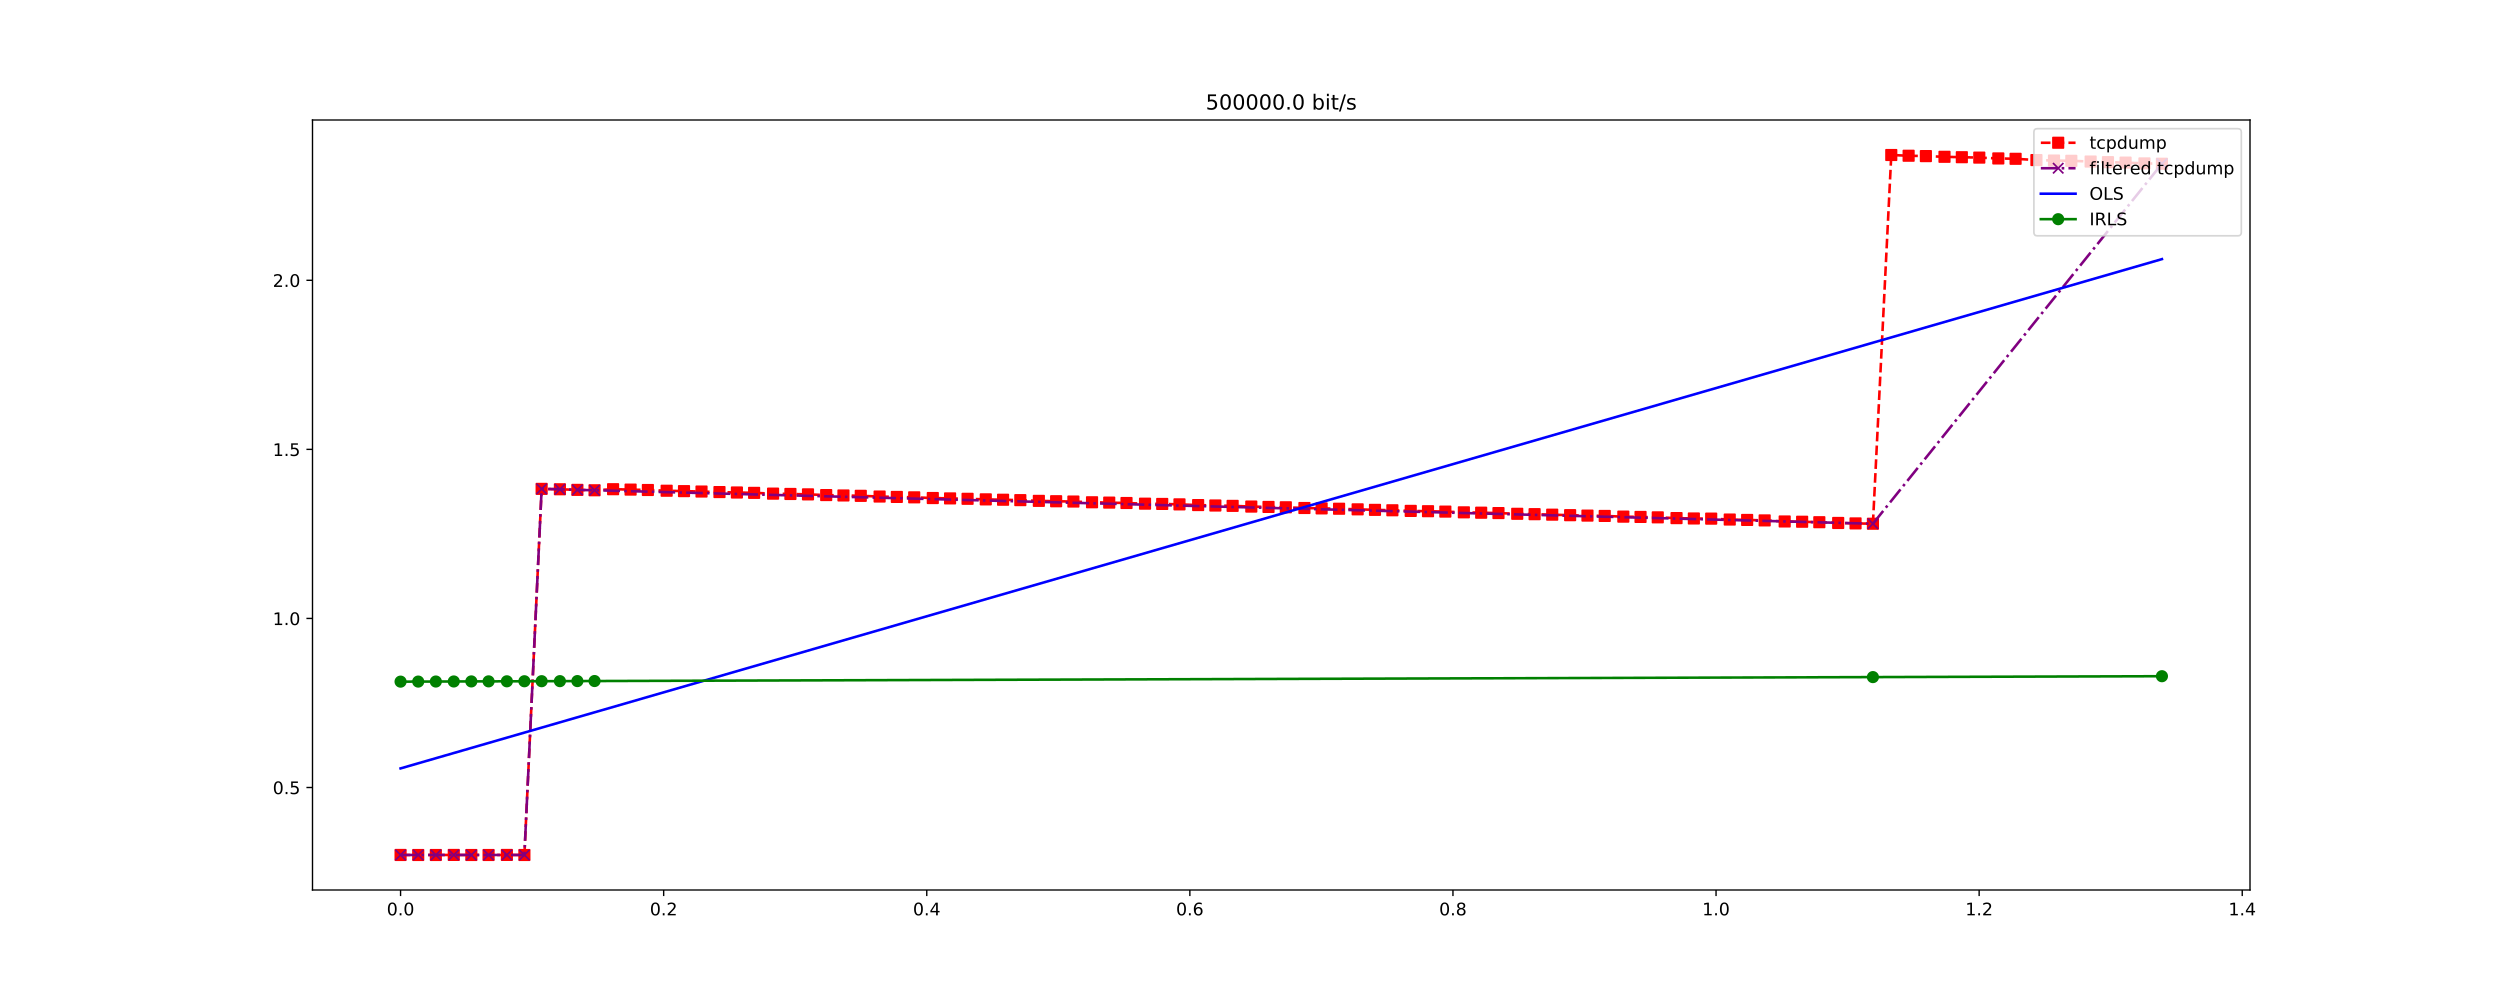 <?xml version="1.0" encoding="utf-8" standalone="no"?>
<!DOCTYPE svg PUBLIC "-//W3C//DTD SVG 1.1//EN"
  "http://www.w3.org/Graphics/SVG/1.1/DTD/svg11.dtd">
<!-- Created with matplotlib (http://matplotlib.org/) -->
<svg height="576pt" version="1.1" viewBox="0 0 1440 576" width="1440pt" xmlns="http://www.w3.org/2000/svg" xmlns:xlink="http://www.w3.org/1999/xlink">
 <defs>
  <style type="text/css">
*{stroke-linecap:butt;stroke-linejoin:round;}
  </style>
 </defs>
 <g id="figure_1">
  <g id="patch_1">
   <path d="M 0 576 
L 1440 576 
L 1440 0 
L 0 0 
z
" style="fill:#ffffff;"/>
  </g>
  <g id="axes_1">
   <g id="patch_2">
    <path d="M 180 512.64 
L 1296 512.64 
L 1296 69.12 
L 180 69.12 
z
" style="fill:#ffffff;"/>
   </g>
   <g id="matplotlib.axis_1">
    <g id="xtick_1">
     <g id="line2d_1">
      <defs>
       <path d="M 0 0 
L 0 3.5 
" id="mfbbdad8d9b" style="stroke:#000000;stroke-width:0.8;"/>
      </defs>
      <g>
       <use style="stroke:#000000;stroke-width:0.8;" x="230.727" xlink:href="#mfbbdad8d9b" y="512.64"/>
      </g>
     </g>
     <g id="text_1">
      <!-- 0.0 -->
      <defs>
       <path d="M 31.781 66.406 
Q 24.172 66.406 20.328 58.906 
Q 16.5 51.422 16.5 36.375 
Q 16.5 21.391 20.328 13.891 
Q 24.172 6.391 31.781 6.391 
Q 39.453 6.391 43.281 13.891 
Q 47.125 21.391 47.125 36.375 
Q 47.125 51.422 43.281 58.906 
Q 39.453 66.406 31.781 66.406 
z
M 31.781 74.219 
Q 44.047 74.219 50.516 64.516 
Q 56.984 54.828 56.984 36.375 
Q 56.984 17.969 50.516 8.266 
Q 44.047 -1.422 31.781 -1.422 
Q 19.531 -1.422 13.062 8.266 
Q 6.594 17.969 6.594 36.375 
Q 6.594 54.828 13.062 64.516 
Q 19.531 74.219 31.781 74.219 
z
" id="DejaVuSans-30"/>
       <path d="M 10.688 12.406 
L 21 12.406 
L 21 0 
L 10.688 0 
z
" id="DejaVuSans-2e"/>
      </defs>
      <g transform="translate(222.776 527.238)scale(0.1 -0.1)">
       <use xlink:href="#DejaVuSans-30"/>
       <use x="63.623" xlink:href="#DejaVuSans-2e"/>
       <use x="95.41" xlink:href="#DejaVuSans-30"/>
      </g>
     </g>
    </g>
    <g id="xtick_2">
     <g id="line2d_2">
      <g>
       <use style="stroke:#000000;stroke-width:0.8;" x="382.27" xlink:href="#mfbbdad8d9b" y="512.64"/>
      </g>
     </g>
     <g id="text_2">
      <!-- 0.2 -->
      <defs>
       <path d="M 19.188 8.297 
L 53.609 8.297 
L 53.609 0 
L 7.328 0 
L 7.328 8.297 
Q 12.938 14.109 22.625 23.891 
Q 32.328 33.688 34.812 36.531 
Q 39.547 41.844 41.422 45.531 
Q 43.312 49.219 43.312 52.781 
Q 43.312 58.594 39.234 62.25 
Q 35.156 65.922 28.609 65.922 
Q 23.969 65.922 18.812 64.312 
Q 13.672 62.703 7.812 59.422 
L 7.812 69.391 
Q 13.766 71.781 18.938 73 
Q 24.125 74.219 28.422 74.219 
Q 39.75 74.219 46.484 68.547 
Q 53.219 62.891 53.219 53.422 
Q 53.219 48.922 51.531 44.891 
Q 49.859 40.875 45.406 35.406 
Q 44.188 33.984 37.641 27.219 
Q 31.109 20.453 19.188 8.297 
z
" id="DejaVuSans-32"/>
      </defs>
      <g transform="translate(374.319 527.238)scale(0.1 -0.1)">
       <use xlink:href="#DejaVuSans-30"/>
       <use x="63.623" xlink:href="#DejaVuSans-2e"/>
       <use x="95.41" xlink:href="#DejaVuSans-32"/>
      </g>
     </g>
    </g>
    <g id="xtick_3">
     <g id="line2d_3">
      <g>
       <use style="stroke:#000000;stroke-width:0.8;" x="533.813" xlink:href="#mfbbdad8d9b" y="512.64"/>
      </g>
     </g>
     <g id="text_3">
      <!-- 0.4 -->
      <defs>
       <path d="M 37.797 64.312 
L 12.891 25.391 
L 37.797 25.391 
z
M 35.203 72.906 
L 47.609 72.906 
L 47.609 25.391 
L 58.016 25.391 
L 58.016 17.188 
L 47.609 17.188 
L 47.609 0 
L 37.797 0 
L 37.797 17.188 
L 4.891 17.188 
L 4.891 26.703 
z
" id="DejaVuSans-34"/>
      </defs>
      <g transform="translate(525.862 527.238)scale(0.1 -0.1)">
       <use xlink:href="#DejaVuSans-30"/>
       <use x="63.623" xlink:href="#DejaVuSans-2e"/>
       <use x="95.41" xlink:href="#DejaVuSans-34"/>
      </g>
     </g>
    </g>
    <g id="xtick_4">
     <g id="line2d_4">
      <g>
       <use style="stroke:#000000;stroke-width:0.8;" x="685.357" xlink:href="#mfbbdad8d9b" y="512.64"/>
      </g>
     </g>
     <g id="text_4">
      <!-- 0.6 -->
      <defs>
       <path d="M 33.016 40.375 
Q 26.375 40.375 22.484 35.828 
Q 18.609 31.297 18.609 23.391 
Q 18.609 15.531 22.484 10.953 
Q 26.375 6.391 33.016 6.391 
Q 39.656 6.391 43.531 10.953 
Q 47.406 15.531 47.406 23.391 
Q 47.406 31.297 43.531 35.828 
Q 39.656 40.375 33.016 40.375 
z
M 52.594 71.297 
L 52.594 62.312 
Q 48.875 64.062 45.094 64.984 
Q 41.312 65.922 37.594 65.922 
Q 27.828 65.922 22.672 59.328 
Q 17.531 52.734 16.797 39.406 
Q 19.672 43.656 24.016 45.922 
Q 28.375 48.188 33.594 48.188 
Q 44.578 48.188 50.953 41.516 
Q 57.328 34.859 57.328 23.391 
Q 57.328 12.156 50.688 5.359 
Q 44.047 -1.422 33.016 -1.422 
Q 20.359 -1.422 13.672 8.266 
Q 6.984 17.969 6.984 36.375 
Q 6.984 53.656 15.188 63.938 
Q 23.391 74.219 37.203 74.219 
Q 40.922 74.219 44.703 73.484 
Q 48.484 72.75 52.594 71.297 
z
" id="DejaVuSans-36"/>
      </defs>
      <g transform="translate(677.405 527.238)scale(0.1 -0.1)">
       <use xlink:href="#DejaVuSans-30"/>
       <use x="63.623" xlink:href="#DejaVuSans-2e"/>
       <use x="95.41" xlink:href="#DejaVuSans-36"/>
      </g>
     </g>
    </g>
    <g id="xtick_5">
     <g id="line2d_5">
      <g>
       <use style="stroke:#000000;stroke-width:0.8;" x="836.9" xlink:href="#mfbbdad8d9b" y="512.64"/>
      </g>
     </g>
     <g id="text_5">
      <!-- 0.8 -->
      <defs>
       <path d="M 31.781 34.625 
Q 24.75 34.625 20.719 30.859 
Q 16.703 27.094 16.703 20.516 
Q 16.703 13.922 20.719 10.156 
Q 24.75 6.391 31.781 6.391 
Q 38.812 6.391 42.859 10.172 
Q 46.922 13.969 46.922 20.516 
Q 46.922 27.094 42.891 30.859 
Q 38.875 34.625 31.781 34.625 
z
M 21.922 38.812 
Q 15.578 40.375 12.031 44.719 
Q 8.5 49.078 8.5 55.328 
Q 8.5 64.062 14.719 69.141 
Q 20.953 74.219 31.781 74.219 
Q 42.672 74.219 48.875 69.141 
Q 55.078 64.062 55.078 55.328 
Q 55.078 49.078 51.531 44.719 
Q 48 40.375 41.703 38.812 
Q 48.828 37.156 52.797 32.312 
Q 56.781 27.484 56.781 20.516 
Q 56.781 9.906 50.312 4.234 
Q 43.844 -1.422 31.781 -1.422 
Q 19.734 -1.422 13.25 4.234 
Q 6.781 9.906 6.781 20.516 
Q 6.781 27.484 10.781 32.312 
Q 14.797 37.156 21.922 38.812 
z
M 18.312 54.391 
Q 18.312 48.734 21.844 45.562 
Q 25.391 42.391 31.781 42.391 
Q 38.141 42.391 41.719 45.562 
Q 45.312 48.734 45.312 54.391 
Q 45.312 60.062 41.719 63.234 
Q 38.141 66.406 31.781 66.406 
Q 25.391 66.406 21.844 63.234 
Q 18.312 60.062 18.312 54.391 
z
" id="DejaVuSans-38"/>
      </defs>
      <g transform="translate(828.948 527.238)scale(0.1 -0.1)">
       <use xlink:href="#DejaVuSans-30"/>
       <use x="63.623" xlink:href="#DejaVuSans-2e"/>
       <use x="95.41" xlink:href="#DejaVuSans-38"/>
      </g>
     </g>
    </g>
    <g id="xtick_6">
     <g id="line2d_6">
      <g>
       <use style="stroke:#000000;stroke-width:0.8;" x="988.443" xlink:href="#mfbbdad8d9b" y="512.64"/>
      </g>
     </g>
     <g id="text_6">
      <!-- 1.0 -->
      <defs>
       <path d="M 12.406 8.297 
L 28.516 8.297 
L 28.516 63.922 
L 10.984 60.406 
L 10.984 69.391 
L 28.422 72.906 
L 38.281 72.906 
L 38.281 8.297 
L 54.391 8.297 
L 54.391 0 
L 12.406 0 
z
" id="DejaVuSans-31"/>
      </defs>
      <g transform="translate(980.491 527.238)scale(0.1 -0.1)">
       <use xlink:href="#DejaVuSans-31"/>
       <use x="63.623" xlink:href="#DejaVuSans-2e"/>
       <use x="95.41" xlink:href="#DejaVuSans-30"/>
      </g>
     </g>
    </g>
    <g id="xtick_7">
     <g id="line2d_7">
      <g>
       <use style="stroke:#000000;stroke-width:0.8;" x="1139.986" xlink:href="#mfbbdad8d9b" y="512.64"/>
      </g>
     </g>
     <g id="text_7">
      <!-- 1.2 -->
      <g transform="translate(1132.034 527.238)scale(0.1 -0.1)">
       <use xlink:href="#DejaVuSans-31"/>
       <use x="63.623" xlink:href="#DejaVuSans-2e"/>
       <use x="95.41" xlink:href="#DejaVuSans-32"/>
      </g>
     </g>
    </g>
    <g id="xtick_8">
     <g id="line2d_8">
      <g>
       <use style="stroke:#000000;stroke-width:0.8;" x="1291.529" xlink:href="#mfbbdad8d9b" y="512.64"/>
      </g>
     </g>
     <g id="text_8">
      <!-- 1.4 -->
      <g transform="translate(1283.577 527.238)scale(0.1 -0.1)">
       <use xlink:href="#DejaVuSans-31"/>
       <use x="63.623" xlink:href="#DejaVuSans-2e"/>
       <use x="95.41" xlink:href="#DejaVuSans-34"/>
      </g>
     </g>
    </g>
   </g>
   <g id="matplotlib.axis_2">
    <g id="ytick_1">
     <g id="line2d_9">
      <defs>
       <path d="M 0 0 
L -3.5 0 
" id="mb0a373fe29" style="stroke:#000000;stroke-width:0.8;"/>
      </defs>
      <g>
       <use style="stroke:#000000;stroke-width:0.8;" x="180" xlink:href="#mb0a373fe29" y="453.615"/>
      </g>
     </g>
     <g id="text_9">
      <!-- 0.5 -->
      <defs>
       <path d="M 10.797 72.906 
L 49.516 72.906 
L 49.516 64.594 
L 19.828 64.594 
L 19.828 46.734 
Q 21.969 47.469 24.109 47.828 
Q 26.266 48.188 28.422 48.188 
Q 40.625 48.188 47.75 41.5 
Q 54.891 34.812 54.891 23.391 
Q 54.891 11.625 47.562 5.094 
Q 40.234 -1.422 26.906 -1.422 
Q 22.312 -1.422 17.547 -0.641 
Q 12.797 0.141 7.719 1.703 
L 7.719 11.625 
Q 12.109 9.234 16.797 8.062 
Q 21.484 6.891 26.703 6.891 
Q 35.156 6.891 40.078 11.328 
Q 45.016 15.766 45.016 23.391 
Q 45.016 31 40.078 35.438 
Q 35.156 39.891 26.703 39.891 
Q 22.75 39.891 18.812 39.016 
Q 14.891 38.141 10.797 36.281 
z
" id="DejaVuSans-35"/>
      </defs>
      <g transform="translate(157.097 457.414)scale(0.1 -0.1)">
       <use xlink:href="#DejaVuSans-30"/>
       <use x="63.623" xlink:href="#DejaVuSans-2e"/>
       <use x="95.41" xlink:href="#DejaVuSans-35"/>
      </g>
     </g>
    </g>
    <g id="ytick_2">
     <g id="line2d_10">
      <g>
       <use style="stroke:#000000;stroke-width:0.8;" x="180" xlink:href="#mb0a373fe29" y="356.23"/>
      </g>
     </g>
     <g id="text_10">
      <!-- 1.0 -->
      <g transform="translate(157.097 360.029)scale(0.1 -0.1)">
       <use xlink:href="#DejaVuSans-31"/>
       <use x="63.623" xlink:href="#DejaVuSans-2e"/>
       <use x="95.41" xlink:href="#DejaVuSans-30"/>
      </g>
     </g>
    </g>
    <g id="ytick_3">
     <g id="line2d_11">
      <g>
       <use style="stroke:#000000;stroke-width:0.8;" x="180" xlink:href="#mb0a373fe29" y="258.845"/>
      </g>
     </g>
     <g id="text_11">
      <!-- 1.5 -->
      <g transform="translate(157.097 262.644)scale(0.1 -0.1)">
       <use xlink:href="#DejaVuSans-31"/>
       <use x="63.623" xlink:href="#DejaVuSans-2e"/>
       <use x="95.41" xlink:href="#DejaVuSans-35"/>
      </g>
     </g>
    </g>
    <g id="ytick_4">
     <g id="line2d_12">
      <g>
       <use style="stroke:#000000;stroke-width:0.8;" x="180" xlink:href="#mb0a373fe29" y="161.46"/>
      </g>
     </g>
     <g id="text_12">
      <!-- 2.0 -->
      <g transform="translate(157.097 165.259)scale(0.1 -0.1)">
       <use xlink:href="#DejaVuSans-32"/>
       <use x="63.623" xlink:href="#DejaVuSans-2e"/>
       <use x="95.41" xlink:href="#DejaVuSans-30"/>
      </g>
     </g>
    </g>
   </g>
   <g id="line2d_13">
    <path clip-path="url(#pfe63619040)" d="M 230.727 492.458 
L 240.893 492.47 
L 251.046 492.469 
L 261.379 492.441 
L 271.487 492.477 
L 281.425 492.476 
L 291.964 492.445 
L 302.05 492.48 
L 311.985 281.587 
L 322.507 281.812 
L 332.567 282.171 
L 342.461 282.381 
L 353.14 281.775 
L 363.226 282.006 
L 373.172 282.229 
L 383.996 282.664 
L 393.986 282.879 
L 404.072 283.128 
L 414.418 283.439 
L 424.458 283.678 
L 434.367 283.882 
L 445.29 284.338 
L 455.279 284.52 
L 465.402 284.754 
L 475.887 285.165 
L 485.83 285.375 
L 495.808 285.596 
L 506.649 286.003 
L 516.575 286.226 
L 526.583 286.463 
L 537.291 286.866 
L 547.245 287.077 
L 557.324 287.317 
L 567.807 287.63 
L 577.769 287.851 
L 587.706 288.089 
L 598.379 288.492 
L 608.336 288.71 
L 618.277 288.897 
L 629.011 289.293 
L 638.917 289.512 
L 648.866 289.738 
L 659.537 290.124 
L 669.435 290.262 
L 679.377 290.511 
L 690.129 290.93 
L 700.049 291.164 
L 709.995 291.372 
L 720.747 291.779 
L 730.666 291.991 
L 740.634 292.198 
L 751.347 292.614 
L 761.253 292.817 
L 771.31 293.038 
L 782.005 293.376 
L 791.991 293.67 
L 802.006 293.905 
L 812.585 294.279 
L 822.532 294.457 
L 832.52 294.677 
L 843.177 295.099 
L 853.157 295.319 
L 863.122 295.535 
L 873.925 295.944 
L 883.928 296.163 
L 894.074 296.459 
L 904.396 296.74 
L 914.377 296.977 
L 924.323 297.189 
L 935.042 297.579 
L 944.949 297.754 
L 954.872 297.997 
L 965.678 298.428 
L 975.656 298.649 
L 985.65 298.731 
L 996.333 299.262 
L 1006.356 299.483 
L 1016.444 299.747 
L 1027.98 300.369 
L 1038.03 300.527 
L 1047.929 300.794 
L 1058.792 301.226 
L 1068.792 301.467 
L 1078.8 301.675 
L 1089.373 89.28 
L 1099.368 89.71 
L 1109.304 89.916 
L 1120.031 90.325 
L 1130.016 90.55 
L 1140.069 90.786 
L 1151.026 91.257 
L 1160.984 91.467 
L 1172.984 92.208 
L 1183.101 92.459 
L 1193.081 92.635 
L 1204.201 93.048 
L 1214.194 93.408 
L 1224.327 93.661 
L 1235.203 94.111 
L 1245.273 94.31 
" style="fill:none;stroke:#ff0000;stroke-dasharray:5.55,2.4;stroke-dashoffset:0;stroke-width:1.5;"/>
    <defs>
     <path d="M -3 3 
L 3 3 
L 3 -3 
L -3 -3 
z
" id="m99853dbd25" style="stroke:#ff0000;stroke-linejoin:miter;"/>
    </defs>
    <g clip-path="url(#pfe63619040)">
     <use style="fill:#ff0000;stroke:#ff0000;stroke-linejoin:miter;" x="230.727" xlink:href="#m99853dbd25" y="492.458"/>
     <use style="fill:#ff0000;stroke:#ff0000;stroke-linejoin:miter;" x="240.893" xlink:href="#m99853dbd25" y="492.47"/>
     <use style="fill:#ff0000;stroke:#ff0000;stroke-linejoin:miter;" x="251.046" xlink:href="#m99853dbd25" y="492.469"/>
     <use style="fill:#ff0000;stroke:#ff0000;stroke-linejoin:miter;" x="261.379" xlink:href="#m99853dbd25" y="492.441"/>
     <use style="fill:#ff0000;stroke:#ff0000;stroke-linejoin:miter;" x="271.487" xlink:href="#m99853dbd25" y="492.477"/>
     <use style="fill:#ff0000;stroke:#ff0000;stroke-linejoin:miter;" x="281.425" xlink:href="#m99853dbd25" y="492.476"/>
     <use style="fill:#ff0000;stroke:#ff0000;stroke-linejoin:miter;" x="291.964" xlink:href="#m99853dbd25" y="492.445"/>
     <use style="fill:#ff0000;stroke:#ff0000;stroke-linejoin:miter;" x="302.05" xlink:href="#m99853dbd25" y="492.48"/>
     <use style="fill:#ff0000;stroke:#ff0000;stroke-linejoin:miter;" x="311.985" xlink:href="#m99853dbd25" y="281.587"/>
     <use style="fill:#ff0000;stroke:#ff0000;stroke-linejoin:miter;" x="322.507" xlink:href="#m99853dbd25" y="281.812"/>
     <use style="fill:#ff0000;stroke:#ff0000;stroke-linejoin:miter;" x="332.567" xlink:href="#m99853dbd25" y="282.171"/>
     <use style="fill:#ff0000;stroke:#ff0000;stroke-linejoin:miter;" x="342.461" xlink:href="#m99853dbd25" y="282.381"/>
     <use style="fill:#ff0000;stroke:#ff0000;stroke-linejoin:miter;" x="353.14" xlink:href="#m99853dbd25" y="281.775"/>
     <use style="fill:#ff0000;stroke:#ff0000;stroke-linejoin:miter;" x="363.226" xlink:href="#m99853dbd25" y="282.006"/>
     <use style="fill:#ff0000;stroke:#ff0000;stroke-linejoin:miter;" x="373.172" xlink:href="#m99853dbd25" y="282.229"/>
     <use style="fill:#ff0000;stroke:#ff0000;stroke-linejoin:miter;" x="383.996" xlink:href="#m99853dbd25" y="282.664"/>
     <use style="fill:#ff0000;stroke:#ff0000;stroke-linejoin:miter;" x="393.986" xlink:href="#m99853dbd25" y="282.879"/>
     <use style="fill:#ff0000;stroke:#ff0000;stroke-linejoin:miter;" x="404.072" xlink:href="#m99853dbd25" y="283.128"/>
     <use style="fill:#ff0000;stroke:#ff0000;stroke-linejoin:miter;" x="414.418" xlink:href="#m99853dbd25" y="283.439"/>
     <use style="fill:#ff0000;stroke:#ff0000;stroke-linejoin:miter;" x="424.458" xlink:href="#m99853dbd25" y="283.678"/>
     <use style="fill:#ff0000;stroke:#ff0000;stroke-linejoin:miter;" x="434.367" xlink:href="#m99853dbd25" y="283.882"/>
     <use style="fill:#ff0000;stroke:#ff0000;stroke-linejoin:miter;" x="445.29" xlink:href="#m99853dbd25" y="284.338"/>
     <use style="fill:#ff0000;stroke:#ff0000;stroke-linejoin:miter;" x="455.279" xlink:href="#m99853dbd25" y="284.52"/>
     <use style="fill:#ff0000;stroke:#ff0000;stroke-linejoin:miter;" x="465.402" xlink:href="#m99853dbd25" y="284.754"/>
     <use style="fill:#ff0000;stroke:#ff0000;stroke-linejoin:miter;" x="475.887" xlink:href="#m99853dbd25" y="285.165"/>
     <use style="fill:#ff0000;stroke:#ff0000;stroke-linejoin:miter;" x="485.83" xlink:href="#m99853dbd25" y="285.375"/>
     <use style="fill:#ff0000;stroke:#ff0000;stroke-linejoin:miter;" x="495.808" xlink:href="#m99853dbd25" y="285.596"/>
     <use style="fill:#ff0000;stroke:#ff0000;stroke-linejoin:miter;" x="506.649" xlink:href="#m99853dbd25" y="286.003"/>
     <use style="fill:#ff0000;stroke:#ff0000;stroke-linejoin:miter;" x="516.575" xlink:href="#m99853dbd25" y="286.226"/>
     <use style="fill:#ff0000;stroke:#ff0000;stroke-linejoin:miter;" x="526.583" xlink:href="#m99853dbd25" y="286.463"/>
     <use style="fill:#ff0000;stroke:#ff0000;stroke-linejoin:miter;" x="537.291" xlink:href="#m99853dbd25" y="286.866"/>
     <use style="fill:#ff0000;stroke:#ff0000;stroke-linejoin:miter;" x="547.245" xlink:href="#m99853dbd25" y="287.077"/>
     <use style="fill:#ff0000;stroke:#ff0000;stroke-linejoin:miter;" x="557.324" xlink:href="#m99853dbd25" y="287.317"/>
     <use style="fill:#ff0000;stroke:#ff0000;stroke-linejoin:miter;" x="567.807" xlink:href="#m99853dbd25" y="287.63"/>
     <use style="fill:#ff0000;stroke:#ff0000;stroke-linejoin:miter;" x="577.769" xlink:href="#m99853dbd25" y="287.851"/>
     <use style="fill:#ff0000;stroke:#ff0000;stroke-linejoin:miter;" x="587.706" xlink:href="#m99853dbd25" y="288.089"/>
     <use style="fill:#ff0000;stroke:#ff0000;stroke-linejoin:miter;" x="598.379" xlink:href="#m99853dbd25" y="288.492"/>
     <use style="fill:#ff0000;stroke:#ff0000;stroke-linejoin:miter;" x="608.336" xlink:href="#m99853dbd25" y="288.71"/>
     <use style="fill:#ff0000;stroke:#ff0000;stroke-linejoin:miter;" x="618.277" xlink:href="#m99853dbd25" y="288.897"/>
     <use style="fill:#ff0000;stroke:#ff0000;stroke-linejoin:miter;" x="629.011" xlink:href="#m99853dbd25" y="289.293"/>
     <use style="fill:#ff0000;stroke:#ff0000;stroke-linejoin:miter;" x="638.917" xlink:href="#m99853dbd25" y="289.512"/>
     <use style="fill:#ff0000;stroke:#ff0000;stroke-linejoin:miter;" x="648.866" xlink:href="#m99853dbd25" y="289.738"/>
     <use style="fill:#ff0000;stroke:#ff0000;stroke-linejoin:miter;" x="659.537" xlink:href="#m99853dbd25" y="290.124"/>
     <use style="fill:#ff0000;stroke:#ff0000;stroke-linejoin:miter;" x="669.435" xlink:href="#m99853dbd25" y="290.262"/>
     <use style="fill:#ff0000;stroke:#ff0000;stroke-linejoin:miter;" x="679.377" xlink:href="#m99853dbd25" y="290.511"/>
     <use style="fill:#ff0000;stroke:#ff0000;stroke-linejoin:miter;" x="690.129" xlink:href="#m99853dbd25" y="290.93"/>
     <use style="fill:#ff0000;stroke:#ff0000;stroke-linejoin:miter;" x="700.049" xlink:href="#m99853dbd25" y="291.164"/>
     <use style="fill:#ff0000;stroke:#ff0000;stroke-linejoin:miter;" x="709.995" xlink:href="#m99853dbd25" y="291.372"/>
     <use style="fill:#ff0000;stroke:#ff0000;stroke-linejoin:miter;" x="720.747" xlink:href="#m99853dbd25" y="291.779"/>
     <use style="fill:#ff0000;stroke:#ff0000;stroke-linejoin:miter;" x="730.666" xlink:href="#m99853dbd25" y="291.991"/>
     <use style="fill:#ff0000;stroke:#ff0000;stroke-linejoin:miter;" x="740.634" xlink:href="#m99853dbd25" y="292.198"/>
     <use style="fill:#ff0000;stroke:#ff0000;stroke-linejoin:miter;" x="751.347" xlink:href="#m99853dbd25" y="292.614"/>
     <use style="fill:#ff0000;stroke:#ff0000;stroke-linejoin:miter;" x="761.253" xlink:href="#m99853dbd25" y="292.817"/>
     <use style="fill:#ff0000;stroke:#ff0000;stroke-linejoin:miter;" x="771.31" xlink:href="#m99853dbd25" y="293.038"/>
     <use style="fill:#ff0000;stroke:#ff0000;stroke-linejoin:miter;" x="782.005" xlink:href="#m99853dbd25" y="293.376"/>
     <use style="fill:#ff0000;stroke:#ff0000;stroke-linejoin:miter;" x="791.991" xlink:href="#m99853dbd25" y="293.67"/>
     <use style="fill:#ff0000;stroke:#ff0000;stroke-linejoin:miter;" x="802.006" xlink:href="#m99853dbd25" y="293.905"/>
     <use style="fill:#ff0000;stroke:#ff0000;stroke-linejoin:miter;" x="812.585" xlink:href="#m99853dbd25" y="294.279"/>
     <use style="fill:#ff0000;stroke:#ff0000;stroke-linejoin:miter;" x="822.532" xlink:href="#m99853dbd25" y="294.457"/>
     <use style="fill:#ff0000;stroke:#ff0000;stroke-linejoin:miter;" x="832.52" xlink:href="#m99853dbd25" y="294.677"/>
     <use style="fill:#ff0000;stroke:#ff0000;stroke-linejoin:miter;" x="843.177" xlink:href="#m99853dbd25" y="295.099"/>
     <use style="fill:#ff0000;stroke:#ff0000;stroke-linejoin:miter;" x="853.157" xlink:href="#m99853dbd25" y="295.319"/>
     <use style="fill:#ff0000;stroke:#ff0000;stroke-linejoin:miter;" x="863.122" xlink:href="#m99853dbd25" y="295.535"/>
     <use style="fill:#ff0000;stroke:#ff0000;stroke-linejoin:miter;" x="873.925" xlink:href="#m99853dbd25" y="295.944"/>
     <use style="fill:#ff0000;stroke:#ff0000;stroke-linejoin:miter;" x="883.928" xlink:href="#m99853dbd25" y="296.163"/>
     <use style="fill:#ff0000;stroke:#ff0000;stroke-linejoin:miter;" x="894.074" xlink:href="#m99853dbd25" y="296.459"/>
     <use style="fill:#ff0000;stroke:#ff0000;stroke-linejoin:miter;" x="904.396" xlink:href="#m99853dbd25" y="296.74"/>
     <use style="fill:#ff0000;stroke:#ff0000;stroke-linejoin:miter;" x="914.377" xlink:href="#m99853dbd25" y="296.977"/>
     <use style="fill:#ff0000;stroke:#ff0000;stroke-linejoin:miter;" x="924.323" xlink:href="#m99853dbd25" y="297.189"/>
     <use style="fill:#ff0000;stroke:#ff0000;stroke-linejoin:miter;" x="935.042" xlink:href="#m99853dbd25" y="297.579"/>
     <use style="fill:#ff0000;stroke:#ff0000;stroke-linejoin:miter;" x="944.949" xlink:href="#m99853dbd25" y="297.754"/>
     <use style="fill:#ff0000;stroke:#ff0000;stroke-linejoin:miter;" x="954.872" xlink:href="#m99853dbd25" y="297.997"/>
     <use style="fill:#ff0000;stroke:#ff0000;stroke-linejoin:miter;" x="965.678" xlink:href="#m99853dbd25" y="298.428"/>
     <use style="fill:#ff0000;stroke:#ff0000;stroke-linejoin:miter;" x="975.656" xlink:href="#m99853dbd25" y="298.649"/>
     <use style="fill:#ff0000;stroke:#ff0000;stroke-linejoin:miter;" x="985.65" xlink:href="#m99853dbd25" y="298.731"/>
     <use style="fill:#ff0000;stroke:#ff0000;stroke-linejoin:miter;" x="996.333" xlink:href="#m99853dbd25" y="299.262"/>
     <use style="fill:#ff0000;stroke:#ff0000;stroke-linejoin:miter;" x="1006.356" xlink:href="#m99853dbd25" y="299.483"/>
     <use style="fill:#ff0000;stroke:#ff0000;stroke-linejoin:miter;" x="1016.444" xlink:href="#m99853dbd25" y="299.747"/>
     <use style="fill:#ff0000;stroke:#ff0000;stroke-linejoin:miter;" x="1027.98" xlink:href="#m99853dbd25" y="300.369"/>
     <use style="fill:#ff0000;stroke:#ff0000;stroke-linejoin:miter;" x="1038.03" xlink:href="#m99853dbd25" y="300.527"/>
     <use style="fill:#ff0000;stroke:#ff0000;stroke-linejoin:miter;" x="1047.929" xlink:href="#m99853dbd25" y="300.794"/>
     <use style="fill:#ff0000;stroke:#ff0000;stroke-linejoin:miter;" x="1058.792" xlink:href="#m99853dbd25" y="301.226"/>
     <use style="fill:#ff0000;stroke:#ff0000;stroke-linejoin:miter;" x="1068.792" xlink:href="#m99853dbd25" y="301.467"/>
     <use style="fill:#ff0000;stroke:#ff0000;stroke-linejoin:miter;" x="1078.8" xlink:href="#m99853dbd25" y="301.675"/>
     <use style="fill:#ff0000;stroke:#ff0000;stroke-linejoin:miter;" x="1089.373" xlink:href="#m99853dbd25" y="89.28"/>
     <use style="fill:#ff0000;stroke:#ff0000;stroke-linejoin:miter;" x="1099.368" xlink:href="#m99853dbd25" y="89.71"/>
     <use style="fill:#ff0000;stroke:#ff0000;stroke-linejoin:miter;" x="1109.304" xlink:href="#m99853dbd25" y="89.916"/>
     <use style="fill:#ff0000;stroke:#ff0000;stroke-linejoin:miter;" x="1120.031" xlink:href="#m99853dbd25" y="90.325"/>
     <use style="fill:#ff0000;stroke:#ff0000;stroke-linejoin:miter;" x="1130.016" xlink:href="#m99853dbd25" y="90.55"/>
     <use style="fill:#ff0000;stroke:#ff0000;stroke-linejoin:miter;" x="1140.069" xlink:href="#m99853dbd25" y="90.786"/>
     <use style="fill:#ff0000;stroke:#ff0000;stroke-linejoin:miter;" x="1151.026" xlink:href="#m99853dbd25" y="91.257"/>
     <use style="fill:#ff0000;stroke:#ff0000;stroke-linejoin:miter;" x="1160.984" xlink:href="#m99853dbd25" y="91.467"/>
     <use style="fill:#ff0000;stroke:#ff0000;stroke-linejoin:miter;" x="1172.984" xlink:href="#m99853dbd25" y="92.208"/>
     <use style="fill:#ff0000;stroke:#ff0000;stroke-linejoin:miter;" x="1183.101" xlink:href="#m99853dbd25" y="92.459"/>
     <use style="fill:#ff0000;stroke:#ff0000;stroke-linejoin:miter;" x="1193.081" xlink:href="#m99853dbd25" y="92.635"/>
     <use style="fill:#ff0000;stroke:#ff0000;stroke-linejoin:miter;" x="1204.201" xlink:href="#m99853dbd25" y="93.048"/>
     <use style="fill:#ff0000;stroke:#ff0000;stroke-linejoin:miter;" x="1214.194" xlink:href="#m99853dbd25" y="93.408"/>
     <use style="fill:#ff0000;stroke:#ff0000;stroke-linejoin:miter;" x="1224.327" xlink:href="#m99853dbd25" y="93.661"/>
     <use style="fill:#ff0000;stroke:#ff0000;stroke-linejoin:miter;" x="1235.203" xlink:href="#m99853dbd25" y="94.111"/>
     <use style="fill:#ff0000;stroke:#ff0000;stroke-linejoin:miter;" x="1245.273" xlink:href="#m99853dbd25" y="94.31"/>
    </g>
   </g>
   <g id="line2d_14">
    <path clip-path="url(#pfe63619040)" d="M 230.727 492.458 
L 240.893 492.47 
L 251.046 492.469 
L 261.379 492.441 
L 271.487 492.477 
L 281.425 492.476 
L 291.964 492.445 
L 302.05 492.48 
L 311.985 281.587 
L 322.507 281.812 
L 332.567 282.171 
L 342.461 282.381 
L 1078.8 301.675 
L 1245.273 94.31 
" style="fill:none;stroke:#800080;stroke-dasharray:9.6,2.4,1.5,2.4;stroke-dashoffset:0;stroke-width:1.5;"/>
    <defs>
     <path d="M -3 3 
L 3 -3 
M -3 -3 
L 3 3 
" id="m1d374b5e02" style="stroke:#800080;"/>
    </defs>
    <g clip-path="url(#pfe63619040)">
     <use style="fill:#800080;stroke:#800080;" x="230.727" xlink:href="#m1d374b5e02" y="492.458"/>
     <use style="fill:#800080;stroke:#800080;" x="240.893" xlink:href="#m1d374b5e02" y="492.47"/>
     <use style="fill:#800080;stroke:#800080;" x="251.046" xlink:href="#m1d374b5e02" y="492.469"/>
     <use style="fill:#800080;stroke:#800080;" x="261.379" xlink:href="#m1d374b5e02" y="492.441"/>
     <use style="fill:#800080;stroke:#800080;" x="271.487" xlink:href="#m1d374b5e02" y="492.477"/>
     <use style="fill:#800080;stroke:#800080;" x="281.425" xlink:href="#m1d374b5e02" y="492.476"/>
     <use style="fill:#800080;stroke:#800080;" x="291.964" xlink:href="#m1d374b5e02" y="492.445"/>
     <use style="fill:#800080;stroke:#800080;" x="302.05" xlink:href="#m1d374b5e02" y="492.48"/>
     <use style="fill:#800080;stroke:#800080;" x="311.985" xlink:href="#m1d374b5e02" y="281.587"/>
     <use style="fill:#800080;stroke:#800080;" x="322.507" xlink:href="#m1d374b5e02" y="281.812"/>
     <use style="fill:#800080;stroke:#800080;" x="332.567" xlink:href="#m1d374b5e02" y="282.171"/>
     <use style="fill:#800080;stroke:#800080;" x="342.461" xlink:href="#m1d374b5e02" y="282.381"/>
     <use style="fill:#800080;stroke:#800080;" x="1078.8" xlink:href="#m1d374b5e02" y="301.675"/>
     <use style="fill:#800080;stroke:#800080;" x="1245.273" xlink:href="#m1d374b5e02" y="94.31"/>
    </g>
   </g>
   <g id="line2d_15">
    <path clip-path="url(#pfe63619040)" d="M 230.727 442.605 
L 240.893 439.666 
L 251.046 436.73 
L 261.379 433.742 
L 271.487 430.819 
L 281.425 427.946 
L 291.964 424.899 
L 302.05 421.982 
L 311.985 419.109 
L 322.507 416.067 
L 332.567 413.158 
L 342.461 410.297 
L 1078.8 197.383 
L 1245.273 149.246 
" style="fill:none;stroke:#0000ff;stroke-linecap:square;stroke-width:1.5;"/>
   </g>
   <g id="line2d_16">
    <path clip-path="url(#pfe63619040)" d="M 230.727 392.621 
L 240.893 392.589 
L 251.046 392.558 
L 261.379 392.526 
L 271.487 392.495 
L 281.425 392.465 
L 291.964 392.432 
L 302.05 392.401 
L 311.985 392.37 
L 322.507 392.338 
L 332.567 392.307 
L 342.461 392.277 
L 1078.8 390.009 
L 1245.273 389.497 
" style="fill:none;stroke:#008000;stroke-linecap:square;stroke-width:1.5;"/>
    <defs>
     <path d="M 0 3 
C 0.796 3 1.559 2.684 2.121 2.121 
C 2.684 1.559 3 0.796 3 0 
C 3 -0.796 2.684 -1.559 2.121 -2.121 
C 1.559 -2.684 0.796 -3 0 -3 
C -0.796 -3 -1.559 -2.684 -2.121 -2.121 
C -2.684 -1.559 -3 -0.796 -3 0 
C -3 0.796 -2.684 1.559 -2.121 2.121 
C -1.559 2.684 -0.796 3 0 3 
z
" id="m1c3c38aeeb" style="stroke:#008000;"/>
    </defs>
    <g clip-path="url(#pfe63619040)">
     <use style="fill:#008000;stroke:#008000;" x="230.727" xlink:href="#m1c3c38aeeb" y="392.621"/>
     <use style="fill:#008000;stroke:#008000;" x="240.893" xlink:href="#m1c3c38aeeb" y="392.589"/>
     <use style="fill:#008000;stroke:#008000;" x="251.046" xlink:href="#m1c3c38aeeb" y="392.558"/>
     <use style="fill:#008000;stroke:#008000;" x="261.379" xlink:href="#m1c3c38aeeb" y="392.526"/>
     <use style="fill:#008000;stroke:#008000;" x="271.487" xlink:href="#m1c3c38aeeb" y="392.495"/>
     <use style="fill:#008000;stroke:#008000;" x="281.425" xlink:href="#m1c3c38aeeb" y="392.465"/>
     <use style="fill:#008000;stroke:#008000;" x="291.964" xlink:href="#m1c3c38aeeb" y="392.432"/>
     <use style="fill:#008000;stroke:#008000;" x="302.05" xlink:href="#m1c3c38aeeb" y="392.401"/>
     <use style="fill:#008000;stroke:#008000;" x="311.985" xlink:href="#m1c3c38aeeb" y="392.37"/>
     <use style="fill:#008000;stroke:#008000;" x="322.507" xlink:href="#m1c3c38aeeb" y="392.338"/>
     <use style="fill:#008000;stroke:#008000;" x="332.567" xlink:href="#m1c3c38aeeb" y="392.307"/>
     <use style="fill:#008000;stroke:#008000;" x="342.461" xlink:href="#m1c3c38aeeb" y="392.277"/>
     <use style="fill:#008000;stroke:#008000;" x="1078.8" xlink:href="#m1c3c38aeeb" y="390.009"/>
     <use style="fill:#008000;stroke:#008000;" x="1245.273" xlink:href="#m1c3c38aeeb" y="389.497"/>
    </g>
   </g>
   <g id="patch_3">
    <path d="M 180 512.64 
L 180 69.12 
" style="fill:none;stroke:#000000;stroke-linecap:square;stroke-linejoin:miter;stroke-width:0.8;"/>
   </g>
   <g id="patch_4">
    <path d="M 1296 512.64 
L 1296 69.12 
" style="fill:none;stroke:#000000;stroke-linecap:square;stroke-linejoin:miter;stroke-width:0.8;"/>
   </g>
   <g id="patch_5">
    <path d="M 180 512.64 
L 1296 512.64 
" style="fill:none;stroke:#000000;stroke-linecap:square;stroke-linejoin:miter;stroke-width:0.8;"/>
   </g>
   <g id="patch_6">
    <path d="M 180 69.12 
L 1296 69.12 
" style="fill:none;stroke:#000000;stroke-linecap:square;stroke-linejoin:miter;stroke-width:0.8;"/>
   </g>
   <g id="text_13">
    <!-- 500000.0 bit/s -->
    <defs>
     <path id="DejaVuSans-20"/>
     <path d="M 48.688 27.297 
Q 48.688 37.203 44.609 42.844 
Q 40.531 48.484 33.406 48.484 
Q 26.266 48.484 22.188 42.844 
Q 18.109 37.203 18.109 27.297 
Q 18.109 17.391 22.188 11.75 
Q 26.266 6.109 33.406 6.109 
Q 40.531 6.109 44.609 11.75 
Q 48.688 17.391 48.688 27.297 
z
M 18.109 46.391 
Q 20.953 51.266 25.266 53.625 
Q 29.594 56 35.594 56 
Q 45.562 56 51.781 48.094 
Q 58.016 40.188 58.016 27.297 
Q 58.016 14.406 51.781 6.484 
Q 45.562 -1.422 35.594 -1.422 
Q 29.594 -1.422 25.266 0.953 
Q 20.953 3.328 18.109 8.203 
L 18.109 0 
L 9.078 0 
L 9.078 75.984 
L 18.109 75.984 
z
" id="DejaVuSans-62"/>
     <path d="M 9.422 54.688 
L 18.406 54.688 
L 18.406 0 
L 9.422 0 
z
M 9.422 75.984 
L 18.406 75.984 
L 18.406 64.594 
L 9.422 64.594 
z
" id="DejaVuSans-69"/>
     <path d="M 18.312 70.219 
L 18.312 54.688 
L 36.812 54.688 
L 36.812 47.703 
L 18.312 47.703 
L 18.312 18.016 
Q 18.312 11.328 20.141 9.422 
Q 21.969 7.516 27.594 7.516 
L 36.812 7.516 
L 36.812 0 
L 27.594 0 
Q 17.188 0 13.234 3.875 
Q 9.281 7.766 9.281 18.016 
L 9.281 47.703 
L 2.688 47.703 
L 2.688 54.688 
L 9.281 54.688 
L 9.281 70.219 
z
" id="DejaVuSans-74"/>
     <path d="M 25.391 72.906 
L 33.688 72.906 
L 8.297 -9.281 
L 0 -9.281 
z
" id="DejaVuSans-2f"/>
     <path d="M 44.281 53.078 
L 44.281 44.578 
Q 40.484 46.531 36.375 47.5 
Q 32.281 48.484 27.875 48.484 
Q 21.188 48.484 17.844 46.438 
Q 14.5 44.391 14.5 40.281 
Q 14.5 37.156 16.891 35.375 
Q 19.281 33.594 26.516 31.984 
L 29.594 31.297 
Q 39.156 29.25 43.188 25.516 
Q 47.219 21.781 47.219 15.094 
Q 47.219 7.469 41.188 3.016 
Q 35.156 -1.422 24.609 -1.422 
Q 20.219 -1.422 15.453 -0.562 
Q 10.688 0.297 5.422 2 
L 5.422 11.281 
Q 10.406 8.688 15.234 7.391 
Q 20.062 6.109 24.812 6.109 
Q 31.156 6.109 34.562 8.281 
Q 37.984 10.453 37.984 14.406 
Q 37.984 18.062 35.516 20.016 
Q 33.062 21.969 24.703 23.781 
L 21.578 24.516 
Q 13.234 26.266 9.516 29.906 
Q 5.812 33.547 5.812 39.891 
Q 5.812 47.609 11.281 51.797 
Q 16.75 56 26.812 56 
Q 31.781 56 36.172 55.266 
Q 40.578 54.547 44.281 53.078 
z
" id="DejaVuSans-73"/>
    </defs>
    <g transform="translate(694.489 63.12)scale(0.12 -0.12)">
     <use xlink:href="#DejaVuSans-35"/>
     <use x="63.623" xlink:href="#DejaVuSans-30"/>
     <use x="127.246" xlink:href="#DejaVuSans-30"/>
     <use x="190.869" xlink:href="#DejaVuSans-30"/>
     <use x="254.492" xlink:href="#DejaVuSans-30"/>
     <use x="318.115" xlink:href="#DejaVuSans-30"/>
     <use x="381.738" xlink:href="#DejaVuSans-2e"/>
     <use x="413.525" xlink:href="#DejaVuSans-30"/>
     <use x="477.148" xlink:href="#DejaVuSans-20"/>
     <use x="508.936" xlink:href="#DejaVuSans-62"/>
     <use x="572.412" xlink:href="#DejaVuSans-69"/>
     <use x="600.195" xlink:href="#DejaVuSans-74"/>
     <use x="639.404" xlink:href="#DejaVuSans-2f"/>
     <use x="673.096" xlink:href="#DejaVuSans-73"/>
    </g>
   </g>
   <g id="legend_1">
    <g id="patch_7">
     <path d="M 1173.52 135.833 
L 1289 135.833 
Q 1291 135.833 1291 133.833 
L 1291 76.12 
Q 1291 74.12 1289 74.12 
L 1173.52 74.12 
Q 1171.52 74.12 1171.52 76.12 
L 1171.52 133.833 
Q 1171.52 135.833 1173.52 135.833 
z
" style="fill:#ffffff;opacity:0.8;stroke:#cccccc;stroke-linejoin:miter;"/>
    </g>
    <g id="line2d_17">
     <path d="M 1175.52 82.218 
L 1195.52 82.218 
" style="fill:none;stroke:#ff0000;stroke-dasharray:5.55,2.4;stroke-dashoffset:0;stroke-width:1.5;"/>
    </g>
    <g id="line2d_18">
     <g>
      <use style="fill:#ff0000;stroke:#ff0000;stroke-linejoin:miter;" x="1185.52" xlink:href="#m99853dbd25" y="82.218"/>
     </g>
    </g>
    <g id="text_14">
     <!-- tcpdump -->
     <defs>
      <path d="M 48.781 52.594 
L 48.781 44.188 
Q 44.969 46.297 41.141 47.344 
Q 37.312 48.391 33.406 48.391 
Q 24.656 48.391 19.812 42.844 
Q 14.984 37.312 14.984 27.297 
Q 14.984 17.281 19.812 11.734 
Q 24.656 6.203 33.406 6.203 
Q 37.312 6.203 41.141 7.25 
Q 44.969 8.297 48.781 10.406 
L 48.781 2.094 
Q 45.016 0.344 40.984 -0.531 
Q 36.969 -1.422 32.422 -1.422 
Q 20.062 -1.422 12.781 6.344 
Q 5.516 14.109 5.516 27.297 
Q 5.516 40.672 12.859 48.328 
Q 20.219 56 33.016 56 
Q 37.156 56 41.109 55.141 
Q 45.062 54.297 48.781 52.594 
z
" id="DejaVuSans-63"/>
      <path d="M 18.109 8.203 
L 18.109 -20.797 
L 9.078 -20.797 
L 9.078 54.688 
L 18.109 54.688 
L 18.109 46.391 
Q 20.953 51.266 25.266 53.625 
Q 29.594 56 35.594 56 
Q 45.562 56 51.781 48.094 
Q 58.016 40.188 58.016 27.297 
Q 58.016 14.406 51.781 6.484 
Q 45.562 -1.422 35.594 -1.422 
Q 29.594 -1.422 25.266 0.953 
Q 20.953 3.328 18.109 8.203 
z
M 48.688 27.297 
Q 48.688 37.203 44.609 42.844 
Q 40.531 48.484 33.406 48.484 
Q 26.266 48.484 22.188 42.844 
Q 18.109 37.203 18.109 27.297 
Q 18.109 17.391 22.188 11.75 
Q 26.266 6.109 33.406 6.109 
Q 40.531 6.109 44.609 11.75 
Q 48.688 17.391 48.688 27.297 
z
" id="DejaVuSans-70"/>
      <path d="M 45.406 46.391 
L 45.406 75.984 
L 54.391 75.984 
L 54.391 0 
L 45.406 0 
L 45.406 8.203 
Q 42.578 3.328 38.25 0.953 
Q 33.938 -1.422 27.875 -1.422 
Q 17.969 -1.422 11.734 6.484 
Q 5.516 14.406 5.516 27.297 
Q 5.516 40.188 11.734 48.094 
Q 17.969 56 27.875 56 
Q 33.938 56 38.25 53.625 
Q 42.578 51.266 45.406 46.391 
z
M 14.797 27.297 
Q 14.797 17.391 18.875 11.75 
Q 22.953 6.109 30.078 6.109 
Q 37.203 6.109 41.297 11.75 
Q 45.406 17.391 45.406 27.297 
Q 45.406 37.203 41.297 42.844 
Q 37.203 48.484 30.078 48.484 
Q 22.953 48.484 18.875 42.844 
Q 14.797 37.203 14.797 27.297 
z
" id="DejaVuSans-64"/>
      <path d="M 8.5 21.578 
L 8.5 54.688 
L 17.484 54.688 
L 17.484 21.922 
Q 17.484 14.156 20.5 10.266 
Q 23.531 6.391 29.594 6.391 
Q 36.859 6.391 41.078 11.031 
Q 45.312 15.672 45.312 23.688 
L 45.312 54.688 
L 54.297 54.688 
L 54.297 0 
L 45.312 0 
L 45.312 8.406 
Q 42.047 3.422 37.719 1 
Q 33.406 -1.422 27.688 -1.422 
Q 18.266 -1.422 13.375 4.438 
Q 8.5 10.297 8.5 21.578 
z
M 31.109 56 
z
" id="DejaVuSans-75"/>
      <path d="M 52 44.188 
Q 55.375 50.25 60.062 53.125 
Q 64.75 56 71.094 56 
Q 79.641 56 84.281 50.016 
Q 88.922 44.047 88.922 33.016 
L 88.922 0 
L 79.891 0 
L 79.891 32.719 
Q 79.891 40.578 77.094 44.375 
Q 74.312 48.188 68.609 48.188 
Q 61.625 48.188 57.562 43.547 
Q 53.516 38.922 53.516 30.906 
L 53.516 0 
L 44.484 0 
L 44.484 32.719 
Q 44.484 40.625 41.703 44.406 
Q 38.922 48.188 33.109 48.188 
Q 26.219 48.188 22.156 43.531 
Q 18.109 38.875 18.109 30.906 
L 18.109 0 
L 9.078 0 
L 9.078 54.688 
L 18.109 54.688 
L 18.109 46.188 
Q 21.188 51.219 25.484 53.609 
Q 29.781 56 35.688 56 
Q 41.656 56 45.828 52.969 
Q 50 49.953 52 44.188 
z
" id="DejaVuSans-6d"/>
     </defs>
     <g transform="translate(1203.52 85.718)scale(0.1 -0.1)">
      <use xlink:href="#DejaVuSans-74"/>
      <use x="39.209" xlink:href="#DejaVuSans-63"/>
      <use x="94.189" xlink:href="#DejaVuSans-70"/>
      <use x="157.666" xlink:href="#DejaVuSans-64"/>
      <use x="221.143" xlink:href="#DejaVuSans-75"/>
      <use x="284.521" xlink:href="#DejaVuSans-6d"/>
      <use x="381.934" xlink:href="#DejaVuSans-70"/>
     </g>
    </g>
    <g id="line2d_19">
     <path d="M 1175.52 96.897 
L 1195.52 96.897 
" style="fill:none;stroke:#800080;stroke-dasharray:9.6,2.4,1.5,2.4;stroke-dashoffset:0;stroke-width:1.5;"/>
    </g>
    <g id="line2d_20">
     <g>
      <use style="fill:#800080;stroke:#800080;" x="1185.52" xlink:href="#m1d374b5e02" y="96.897"/>
     </g>
    </g>
    <g id="text_15">
     <!-- filtered tcpdump -->
     <defs>
      <path d="M 37.109 75.984 
L 37.109 68.5 
L 28.516 68.5 
Q 23.688 68.5 21.797 66.547 
Q 19.922 64.594 19.922 59.516 
L 19.922 54.688 
L 34.719 54.688 
L 34.719 47.703 
L 19.922 47.703 
L 19.922 0 
L 10.891 0 
L 10.891 47.703 
L 2.297 47.703 
L 2.297 54.688 
L 10.891 54.688 
L 10.891 58.5 
Q 10.891 67.625 15.141 71.797 
Q 19.391 75.984 28.609 75.984 
z
" id="DejaVuSans-66"/>
      <path d="M 9.422 75.984 
L 18.406 75.984 
L 18.406 0 
L 9.422 0 
z
" id="DejaVuSans-6c"/>
      <path d="M 56.203 29.594 
L 56.203 25.203 
L 14.891 25.203 
Q 15.484 15.922 20.484 11.062 
Q 25.484 6.203 34.422 6.203 
Q 39.594 6.203 44.453 7.469 
Q 49.312 8.734 54.109 11.281 
L 54.109 2.781 
Q 49.266 0.734 44.188 -0.344 
Q 39.109 -1.422 33.891 -1.422 
Q 20.797 -1.422 13.156 6.188 
Q 5.516 13.812 5.516 26.812 
Q 5.516 40.234 12.766 48.109 
Q 20.016 56 32.328 56 
Q 43.359 56 49.781 48.891 
Q 56.203 41.797 56.203 29.594 
z
M 47.219 32.234 
Q 47.125 39.594 43.094 43.984 
Q 39.062 48.391 32.422 48.391 
Q 24.906 48.391 20.391 44.141 
Q 15.875 39.891 15.188 32.172 
z
" id="DejaVuSans-65"/>
      <path d="M 41.109 46.297 
Q 39.594 47.172 37.812 47.578 
Q 36.031 48 33.891 48 
Q 26.266 48 22.188 43.047 
Q 18.109 38.094 18.109 28.812 
L 18.109 0 
L 9.078 0 
L 9.078 54.688 
L 18.109 54.688 
L 18.109 46.188 
Q 20.953 51.172 25.484 53.578 
Q 30.031 56 36.531 56 
Q 37.453 56 38.578 55.875 
Q 39.703 55.766 41.062 55.516 
z
" id="DejaVuSans-72"/>
     </defs>
     <g transform="translate(1203.52 100.397)scale(0.1 -0.1)">
      <use xlink:href="#DejaVuSans-66"/>
      <use x="35.205" xlink:href="#DejaVuSans-69"/>
      <use x="62.988" xlink:href="#DejaVuSans-6c"/>
      <use x="90.771" xlink:href="#DejaVuSans-74"/>
      <use x="129.98" xlink:href="#DejaVuSans-65"/>
      <use x="191.504" xlink:href="#DejaVuSans-72"/>
      <use x="232.586" xlink:href="#DejaVuSans-65"/>
      <use x="294.109" xlink:href="#DejaVuSans-64"/>
      <use x="357.586" xlink:href="#DejaVuSans-20"/>
      <use x="389.373" xlink:href="#DejaVuSans-74"/>
      <use x="428.582" xlink:href="#DejaVuSans-63"/>
      <use x="483.562" xlink:href="#DejaVuSans-70"/>
      <use x="547.039" xlink:href="#DejaVuSans-64"/>
      <use x="610.516" xlink:href="#DejaVuSans-75"/>
      <use x="673.895" xlink:href="#DejaVuSans-6d"/>
      <use x="771.307" xlink:href="#DejaVuSans-70"/>
     </g>
    </g>
    <g id="line2d_21">
     <path d="M 1175.52 111.575 
L 1195.52 111.575 
" style="fill:none;stroke:#0000ff;stroke-linecap:square;stroke-width:1.5;"/>
    </g>
    <g id="line2d_22"/>
    <g id="text_16">
     <!-- OLS -->
     <defs>
      <path d="M 39.406 66.219 
Q 28.656 66.219 22.328 58.203 
Q 16.016 50.203 16.016 36.375 
Q 16.016 22.609 22.328 14.594 
Q 28.656 6.594 39.406 6.594 
Q 50.141 6.594 56.422 14.594 
Q 62.703 22.609 62.703 36.375 
Q 62.703 50.203 56.422 58.203 
Q 50.141 66.219 39.406 66.219 
z
M 39.406 74.219 
Q 54.734 74.219 63.906 63.938 
Q 73.094 53.656 73.094 36.375 
Q 73.094 19.141 63.906 8.859 
Q 54.734 -1.422 39.406 -1.422 
Q 24.031 -1.422 14.812 8.828 
Q 5.609 19.094 5.609 36.375 
Q 5.609 53.656 14.812 63.938 
Q 24.031 74.219 39.406 74.219 
z
" id="DejaVuSans-4f"/>
      <path d="M 9.812 72.906 
L 19.672 72.906 
L 19.672 8.297 
L 55.172 8.297 
L 55.172 0 
L 9.812 0 
z
" id="DejaVuSans-4c"/>
      <path d="M 53.516 70.516 
L 53.516 60.891 
Q 47.906 63.578 42.922 64.891 
Q 37.938 66.219 33.297 66.219 
Q 25.25 66.219 20.875 63.094 
Q 16.5 59.969 16.5 54.203 
Q 16.5 49.359 19.406 46.891 
Q 22.312 44.438 30.422 42.922 
L 36.375 41.703 
Q 47.406 39.594 52.656 34.297 
Q 57.906 29 57.906 20.125 
Q 57.906 9.516 50.797 4.047 
Q 43.703 -1.422 29.984 -1.422 
Q 24.812 -1.422 18.969 -0.25 
Q 13.141 0.922 6.891 3.219 
L 6.891 13.375 
Q 12.891 10.016 18.656 8.297 
Q 24.422 6.594 29.984 6.594 
Q 38.422 6.594 43.016 9.906 
Q 47.609 13.234 47.609 19.391 
Q 47.609 24.75 44.312 27.781 
Q 41.016 30.812 33.5 32.328 
L 27.484 33.5 
Q 16.453 35.688 11.516 40.375 
Q 6.594 45.062 6.594 53.422 
Q 6.594 63.094 13.406 68.656 
Q 20.219 74.219 32.172 74.219 
Q 37.312 74.219 42.625 73.281 
Q 47.953 72.359 53.516 70.516 
z
" id="DejaVuSans-53"/>
     </defs>
     <g transform="translate(1203.52 115.075)scale(0.1 -0.1)">
      <use xlink:href="#DejaVuSans-4f"/>
      <use x="78.711" xlink:href="#DejaVuSans-4c"/>
      <use x="134.424" xlink:href="#DejaVuSans-53"/>
     </g>
    </g>
    <g id="line2d_23">
     <path d="M 1175.52 126.253 
L 1195.52 126.253 
" style="fill:none;stroke:#008000;stroke-linecap:square;stroke-width:1.5;"/>
    </g>
    <g id="line2d_24">
     <g>
      <use style="fill:#008000;stroke:#008000;" x="1185.52" xlink:href="#m1c3c38aeeb" y="126.253"/>
     </g>
    </g>
    <g id="text_17">
     <!-- IRLS -->
     <defs>
      <path d="M 9.812 72.906 
L 19.672 72.906 
L 19.672 0 
L 9.812 0 
z
" id="DejaVuSans-49"/>
      <path d="M 44.391 34.188 
Q 47.562 33.109 50.562 29.594 
Q 53.562 26.078 56.594 19.922 
L 66.609 0 
L 56 0 
L 46.688 18.703 
Q 43.062 26.031 39.672 28.422 
Q 36.281 30.812 30.422 30.812 
L 19.672 30.812 
L 19.672 0 
L 9.812 0 
L 9.812 72.906 
L 32.078 72.906 
Q 44.578 72.906 50.734 67.672 
Q 56.891 62.453 56.891 51.906 
Q 56.891 45.016 53.688 40.469 
Q 50.484 35.938 44.391 34.188 
z
M 19.672 64.797 
L 19.672 38.922 
L 32.078 38.922 
Q 39.203 38.922 42.844 42.219 
Q 46.484 45.516 46.484 51.906 
Q 46.484 58.297 42.844 61.547 
Q 39.203 64.797 32.078 64.797 
z
" id="DejaVuSans-52"/>
     </defs>
     <g transform="translate(1203.52 129.753)scale(0.1 -0.1)">
      <use xlink:href="#DejaVuSans-49"/>
      <use x="29.492" xlink:href="#DejaVuSans-52"/>
      <use x="98.975" xlink:href="#DejaVuSans-4c"/>
      <use x="154.688" xlink:href="#DejaVuSans-53"/>
     </g>
    </g>
   </g>
  </g>
 </g>
 <defs>
  <clipPath id="pfe63619040">
   <rect height="443.52" width="1116" x="180" y="69.12"/>
  </clipPath>
 </defs>
</svg>

